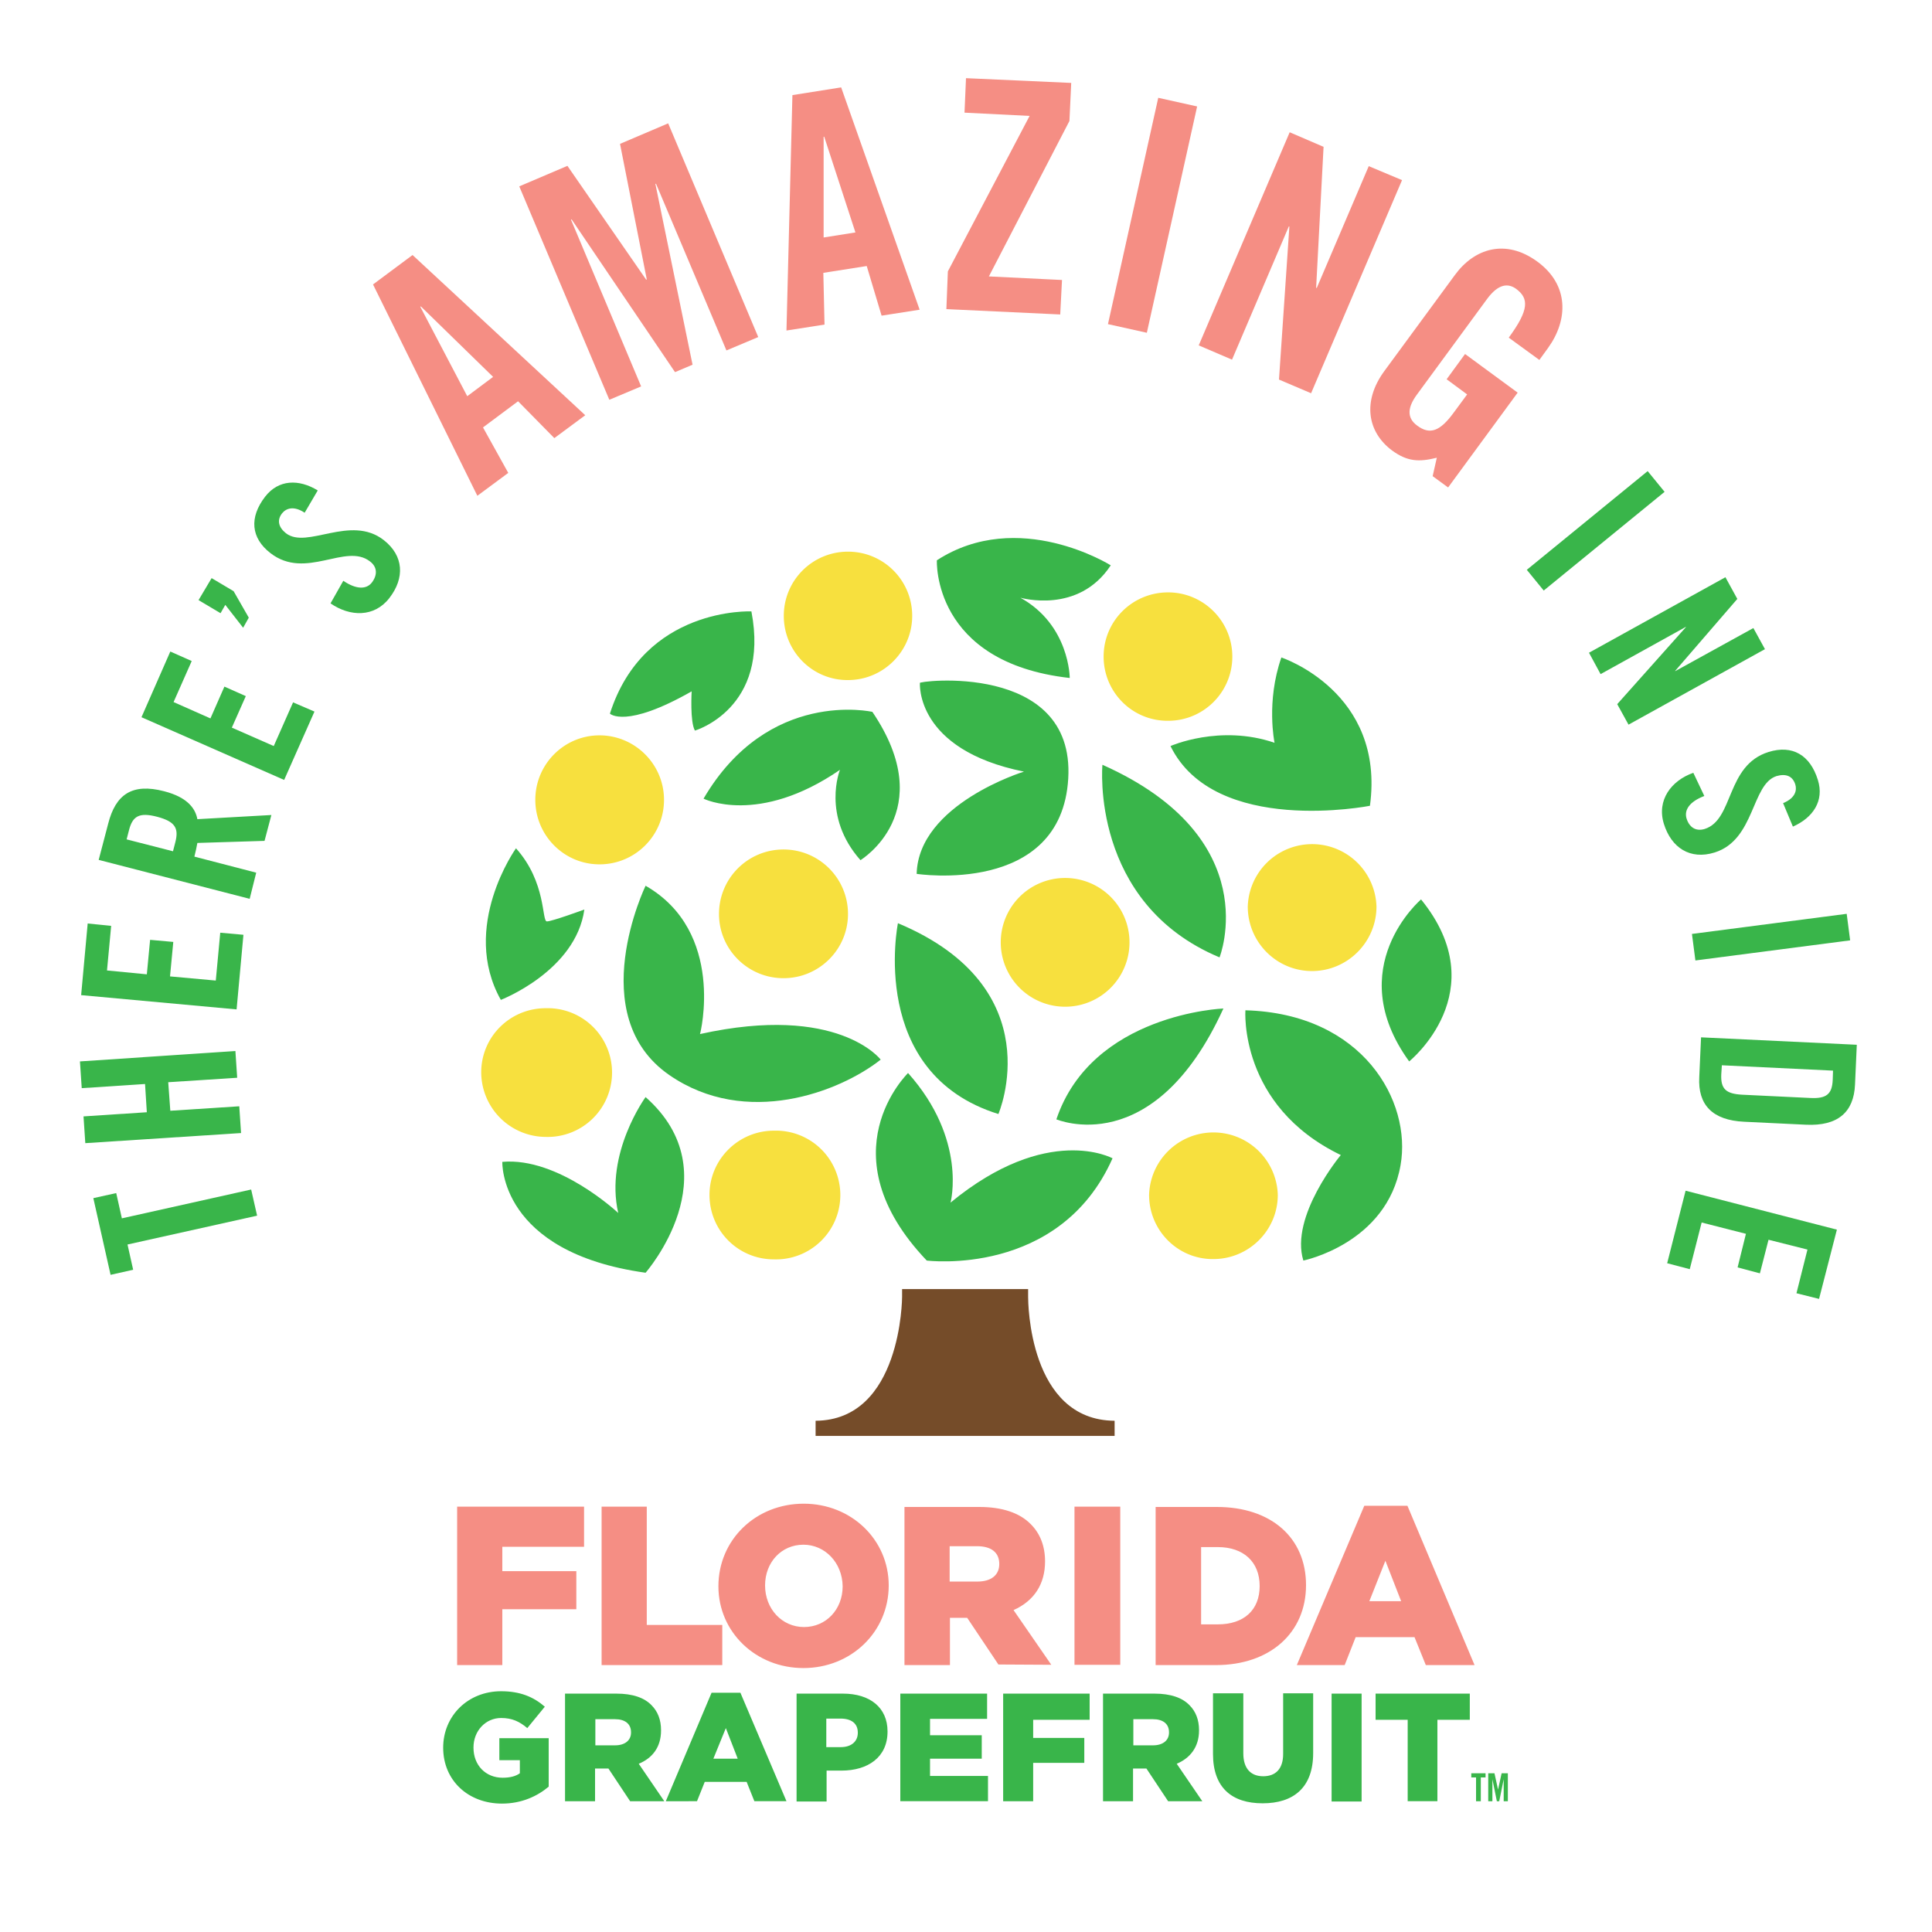 <svg id="Layer_1" xmlns="http://www.w3.org/2000/svg" xmlns:xlink="http://www.w3.org/1999/xlink" viewBox="0 0 65 65">
  <style>
  </style>
  <defs>
    <path id="SVGID_18_" d="M-.11-.35H65V64H-.11z"/>
  </defs>
  <clipPath id="SVGID_2_">
    <use xlink:href="#SVGID_18_" overflow="visible"/>
  </clipPath>
  <path d="M18.01 26.91c0-1.2.97-2.17 2.16-2.17s2.17.97 2.17 2.17-.97 2.17-2.17 2.17-2.16-.98-2.16-2.17M26.37 20.72c0-1.2.97-2.16 2.16-2.16 1.2 0 2.16.97 2.16 2.16 0 1.19-.97 2.16-2.16 2.16-1.19.01-2.16-.96-2.16-2.16M41.98 30.5a2.166 2.166 0 0 1 4.33 0c0 1.19-.97 2.17-2.17 2.17-1.19 0-2.16-.97-2.16-2.17M37.13 22.09c0-1.2.97-2.16 2.17-2.16 1.19 0 2.16.97 2.16 2.16 0 1.2-.97 2.16-2.16 2.16-1.2.01-2.17-.96-2.17-2.16M38.66 40.2a2.166 2.166 0 0 1 4.33 0c0 1.19-.97 2.16-2.17 2.16-1.19.01-2.16-.96-2.16-2.16M33.67 31.77a2.166 2.166 0 1 1 4.33 0 2.166 2.166 0 0 1-4.33 0M24.19 30.75c0-1.2.97-2.17 2.17-2.17s2.17.97 2.17 2.17c0 1.19-.97 2.16-2.17 2.16s-2.17-.97-2.17-2.16M23.87 40.2c0-1.19.97-2.16 2.17-2.16a2.166 2.166 0 1 1 0 4.33c-1.21 0-2.17-.97-2.17-2.17M16.19 36.08c0-1.2.97-2.16 2.17-2.16a2.166 2.166 0 1 1 0 4.33 2.18 2.18 0 0 1-2.17-2.17" clip-path="url(#SVGID_2_)" fill="#f7e03e"/>
  <path d="M25.28 20.57s-3.61-.17-4.76 3.44c0 0 .52.52 2.75-.75 0 0-.06 1.03.11 1.32 0 0 2.53-.74 1.9-4.01M17.36 28.54s-1.89 2.64-.51 5.1c0 0 2.52-.97 2.81-3.04 0 0-1.09.4-1.26.4-.18 0-.01-1.31-1.04-2.46M29.35 23.95s-3.5-.8-5.68 2.92c0 0 1.84.92 4.59-.97 0 0-.63 1.55.69 3.04-.01 0 2.69-1.61.4-4.99M30.95 22.98s-.17 2.24 3.5 2.98c0 0-3.55 1.09-3.61 3.44 0 0 4.87.75 5.1-3.21.23-3.96-5.16-3.27-4.99-3.21M21.72 29.8s-2.11 4.36.8 6.37c2.58 1.78 5.73.57 7.11-.52 0 0-1.43-1.89-6.08-.86.01 0 .87-3.44-1.83-4.99M37.37 19.02s-3.1-1.95-5.85-.17c0 0-.17 3.44 4.47 3.96 0 0 0-1.78-1.66-2.7.01 0 1.95.57 3.04-1.09M37.09 25.73s-.43 4.65 3.94 6.48c0 0 1.6-4.01-3.94-6.48M43.11 22.12s3.5 1.15 2.98 4.99c0 0-5.22 1.03-6.71-2.01 0 0 1.66-.74 3.5-.11 0-.01-.29-1.38.23-2.87M47.81 30.26s-2.69 2.29-.4 5.45c0 0 2.92-2.35.4-5.45M21.72 36.91s-1.38 1.89-.92 3.9c0 0-2.01-1.89-3.9-1.72 0 0-.12 3.04 4.82 3.73 0 0 2.92-3.33 0-5.91M30.21 31.06s-1.03 5.05 3.38 6.42c0 0 1.83-4.24-3.38-6.42" clip-path="url(#SVGID_2_)" fill="#39b54a"/>
  <path d="M31.18 42.41s4.47.57 6.25-3.44c0 0-2.18-1.2-5.45 1.49 0 0 .57-2.12-1.43-4.36 0 .01-2.81 2.7.63 6.31M41.16 33.93s-4.42.17-5.62 3.73c0-.01 3.27 1.43 5.62-3.73M41.9 33.99s-.23 3.21 3.21 4.87c0 0-1.72 2.06-1.26 3.55 0 0 2.81-.57 3.27-3.21.38-2.14-1.26-5.1-5.22-5.21" clip-path="url(#SVGID_2_)" fill="#39b54a"/>
  <path d="M37.5 48.31H27.44v-.51c2.89-.02 2.91-4.13 2.91-4.17v-.26h4.24v.26c0 .17.02 4.15 2.91 4.17v.51z" clip-path="url(#SVGID_2_)" fill="#754c29"/>
  <path clip-path="url(#SVGID_2_)" fill="#f58e84" d="M16.9 56.02h-1.52v-5.33h4.27v1.35H16.9v.82h2.49v1.28H16.9zM24.3 56.02h-4.06v-5.33h1.52v3.98h2.54zM27.03 56.12c-1.6 0-2.86-1.21-2.86-2.75 0-1.57 1.26-2.78 2.87-2.78 1.6 0 2.86 1.21 2.86 2.75 0 1.56-1.26 2.78-2.87 2.78m0-4.15c-.74 0-1.29.59-1.29 1.37 0 .79.57 1.4 1.31 1.4.74 0 1.3-.59 1.3-1.37-.01-.79-.59-1.4-1.32-1.4M35.37 56.01L33.59 56l-1.05-1.57h-.58v1.59h-1.53V50.7h2.52c.77 0 1.36.2 1.73.58.31.31.48.73.48 1.25 0 .77-.37 1.33-1.06 1.64l1.27 1.84zm-3.41-2.8h.92c.47 0 .74-.22.74-.59 0-.39-.27-.6-.75-.6h-.92v1.19zM36.15 50.69h1.54v5.32h-1.54zM40.91 56.02h-2.03V50.7h2.06c1.82 0 3 1.03 3 2.63 0 1.61-1.22 2.69-3.03 2.69m-.5-1.37h.56c.88 0 1.41-.48 1.41-1.29s-.54-1.31-1.41-1.31h-.56v2.6zM49.61 56.02h-1.64l-.38-.94h-1.98l-.37.94h-1.61l2.27-5.36h1.45l.01.02 2.25 5.34zm-3.54-2.15h1.07l-.53-1.36-.54 1.36z"/>
  <path clip-path="url(#SVGID_2_)" fill="#39b54a" d="M4.29 41.87l.19.85-.76.17-.58-2.58.77-.17.19.85 4.35-.97.2.88zM8.11 38.12l-5.24.34-.06-.9 2.13-.14-.06-.95-2.13.14-.06-.9 5.23-.35.06.9-2.32.15.07.96 2.32-.15zM7.96 33.96l-5.23-.48.22-2.41.79.08-.14 1.5 1.34.13.11-1.16.78.07-.11 1.16 1.54.14.15-1.61.78.07zM8.62 29.36l-.22.88-5.08-1.31.32-1.22c.25-.98.8-1.37 1.88-1.09.82.21 1.06.61 1.12.94l2.49-.14-.23.87-2.26.07c-.02.12-.06.3-.1.46l2.08.54zm-2.8-.72l.08-.31c.12-.47-.01-.69-.61-.85-.61-.16-.83-.02-.95.45l-.08.31 1.56.4zM9.56 26.24l-4.8-2.11.97-2.21.72.32-.61 1.38 1.24.55.47-1.07.72.32-.47 1.06 1.41.62.65-1.47.72.31zM7.86 19.89l.51.89-.19.34-.6-.77-.16.28-.74-.44.44-.74zM10.25 17.25c-.38-.25-.63-.14-.76.02-.18.23-.12.47.13.67.71.55 2.17-.64 3.29.23.68.53.71 1.28.19 1.95-.51.66-1.33.63-1.98.18l.43-.76c.44.3.78.29.96.06.19-.25.19-.52-.06-.71-.82-.64-2.16.64-3.35-.28-.66-.51-.72-1.2-.18-1.9.45-.58 1.13-.6 1.77-.21l-.44.75z"/>
  <path d="M17.1 15.91l-1.04.77-3.51-7.11 1.33-.99 5.81 5.39-1.04.77-1.22-1.24-1.18.88.85 1.53zm-1.38-2.58l.87-.65-2.43-2.37-.02.01 1.58 3.01zM22.48 4.15l3.03 7.19-1.07.45-2.37-5.61-.02.01 1.25 6.08-.59.25-3.48-5.14-.02.01L21.57 13l-1.07.45-3.03-7.18 1.62-.69 2.65 3.83.02-.01-.9-4.56zM27.74 10.92l-1.28.2.2-7.92 1.64-.26 2.64 7.48-1.28.2-.5-1.67-1.46.23.04 1.74zm-.03-2.93l1.07-.17-1.05-3.22h-.02v3.39zM32.45 3.79l.05-1.16 3.54.16-.06 1.28-2.71 5.23 2.46.12-.06 1.16-3.83-.18.05-1.27 2.75-5.23z" clip-path="url(#SVGID_2_)" fill="#f58e84"/>
  <path transform="rotate(-77.473 38.78 7.244)" clip-path="url(#SVGID_2_)" fill="#f58e84" d="M34.88 6.57h7.8v1.34h-7.8z"/>
  <path clip-path="url(#SVGID_2_)" fill="#f58e84" d="M40.33 11.62l3.06-7.17 1.14.49-.25 4.74.02.01 1.75-4.1 1.12.47-3.06 7.17-1.08-.46.35-5.15h-.02l-1.91 4.48zM49.29 11.91l1.77 1.3-2.34 3.19-.52-.38.14-.62c-.6.15-.99.13-1.5-.24-.85-.63-1-1.67-.27-2.67l2.38-3.24c.65-.89 1.7-1.23 2.77-.45 1.08.79 1.04 1.97.36 2.91l-.29.4-1.03-.75c.69-.94.68-1.32.25-1.64-.26-.19-.59-.19-.98.34l-2.37 3.23c-.29.4-.35.76.02 1.03.43.32.77.19 1.23-.44l.45-.61-.69-.51.62-.85z"/>
  <path transform="rotate(-39.24 53.684 17.859)" clip-path="url(#SVGID_2_)" fill="#39b54a" d="M51.06 17.41h5.25v.9h-5.25z"/>
  <path clip-path="url(#SVGID_2_)" fill="#39b54a" d="M53.46 21.96l4.59-2.54.4.73-2.09 2.42v.01l2.63-1.45.39.71-4.59 2.54-.38-.69 2.31-2.59v-.01l-2.87 1.59zM59.99 27.02c.42-.17.47-.44.41-.63-.09-.28-.31-.37-.63-.28-.85.27-.72 2.14-2.08 2.57-.83.26-1.46-.16-1.71-.96-.25-.8.25-1.46.99-1.72l.37.78c-.5.19-.68.47-.6.75.09.3.31.45.61.36.99-.31.71-2.14 2.15-2.59.8-.25 1.4.1 1.66.94.22.7-.16 1.27-.84 1.57l-.33-.79z"/>
  <path transform="rotate(-7.406 59.578 31.53)" clip-path="url(#SVGID_2_)" fill="#39b54a" d="M56.96 31.08h5.25v.9h-5.25z"/>
  <path d="M62.47 35.15l-.06 1.34c-.04.93-.58 1.4-1.65 1.35l-2.08-.1c-1.07-.05-1.56-.57-1.51-1.5l.06-1.34 5.24.25zm-4.54.69l-.02.31c-.02.48.15.65.7.68l2.29.11c.55.03.74-.13.76-.61l.01-.31-3.74-.18zM56.71 40.06l5.09 1.31-.6 2.33-.76-.19.37-1.47-1.31-.33-.29 1.13-.75-.2.28-1.13-1.49-.38-.4 1.57-.76-.2zM14.91 58.8c0-1.07.83-1.9 1.95-1.9.64 0 1.09.19 1.47.52l-.59.72c-.26-.22-.51-.34-.88-.34-.52 0-.93.43-.93.99v.01c0 .59.41 1.01.98 1.01.25 0 .44-.05.58-.15v-.44h-.69v-.74h1.66v1.63c-.38.32-.91.57-1.57.57-1.14 0-1.98-.78-1.98-1.88M19.02 56.98h1.72c.55 0 .94.14 1.18.39.21.21.32.49.32.84v.01c0 .56-.29.93-.75 1.12l.86 1.26H21.2l-.73-1.1h-.45v1.1h-1.01v-3.62zm1.67 1.74c.34 0 .54-.17.54-.43v-.01c0-.29-.21-.44-.54-.44h-.66v.88h.66zM23.94 56.95h.97l1.55 3.65h-1.08l-.26-.65h-1.41l-.26.65H22.4l1.54-3.65zm.88 2.22l-.4-1.03-.42 1.03h.82zM26.8 56.98h1.56c.91 0 1.5.47 1.5 1.27v.01c0 .86-.66 1.31-1.55 1.31h-.5v1.04H26.8v-3.63zm1.49 1.8c.35 0 .57-.19.57-.48v-.01c0-.31-.22-.47-.58-.47h-.48v.96h.49zM30.29 56.98h2.92v.85h-1.92v.55h1.74v.79h-1.74v.58h1.95v.85h-2.95zM33.75 56.98h2.91v.88h-1.9v.61h1.72v.84h-1.72v1.29h-1.01zM37.12 56.98h1.72c.55 0 .94.14 1.18.39.21.21.32.49.32.84v.01c0 .56-.3.93-.75 1.12l.86 1.26H39.3l-.73-1.1h-.45v1.1h-1.01v-3.62zm1.67 1.74c.34 0 .54-.17.54-.43v-.01c0-.29-.21-.44-.54-.44h-.66v.88h.66zM40.81 59.01v-2.04h1.02v2.02c0 .52.26.77.67.77.41 0 .67-.24.67-.75v-2.04h1.01v2.01c0 1.17-.67 1.69-1.7 1.69-1.03 0-1.67-.52-1.67-1.66M44.8 56.98h1.01v3.63H44.8zM47.36 57.86h-1.08v-.88h3.17v.88h-1.09v2.74h-1zM49.66 59.8h-.16v-.14h.48v.14h-.16v.8h-.16zM50.73 59.66v.94h-.14v-.74l-.15.74h-.08l-.15-.74v.74h-.14v-.94h.21l.12.55.12-.55z" clip-path="url(#SVGID_2_)" fill="#39b54a"/>
</svg>
